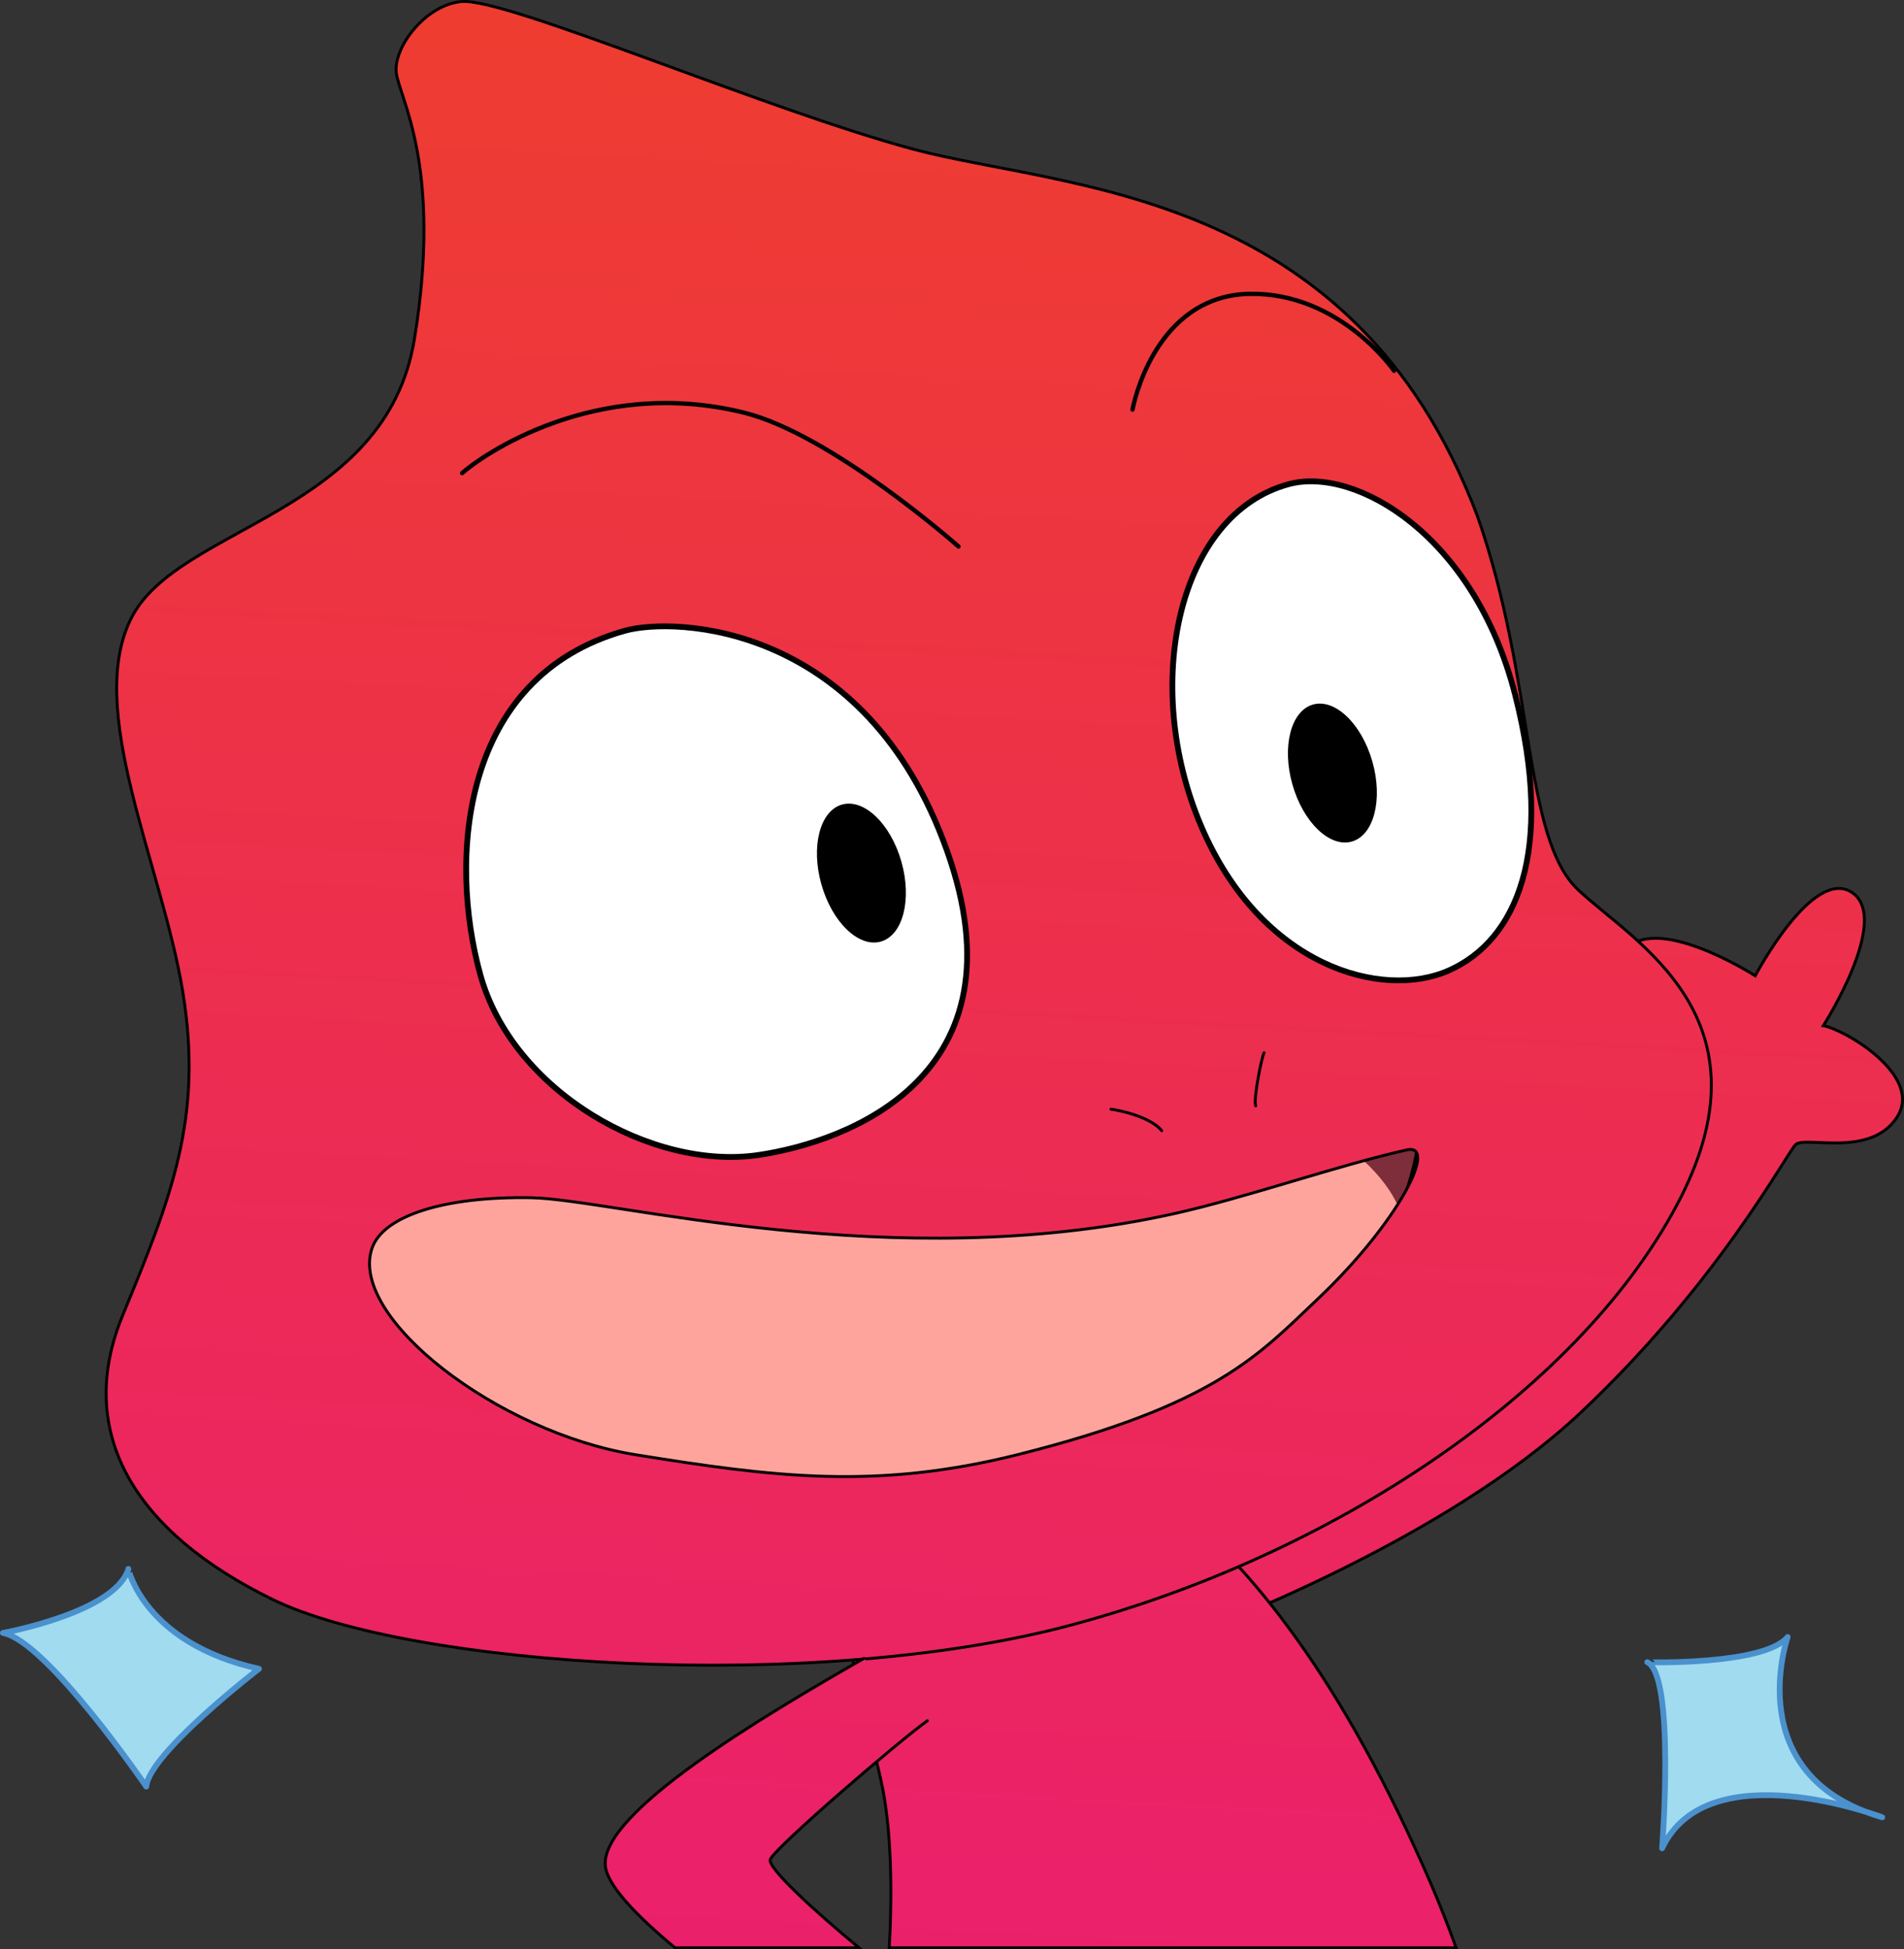 <svg xmlns="http://www.w3.org/2000/svg" xmlns:xlink="http://www.w3.org/1999/xlink" viewBox="0 0 329.17 336.98"><rect x="0" y="0" width="329.17" height="336.98" fill="#333333" stroke="none"/><defs><style>.cls-1{fill:none;}.cls-1,.cls-10,.cls-2,.cls-3,.cls-4,.cls-5,.cls-6,.cls-7,.cls-8{stroke:#000;stroke-miterlimit:10;}.cls-1,.cls-10,.cls-12,.cls-2,.cls-3,.cls-4,.cls-5,.cls-6,.cls-7,.cls-8{stroke-linecap:round;}.cls-1,.cls-2,.cls-3,.cls-4,.cls-5{stroke-width:0.5px;}.cls-2{fill:url(#linear-gradient);}.cls-3{fill:url(#linear-gradient-2);}.cls-4{fill:url(#linear-gradient-3);}.cls-5{fill:url(#linear-gradient-4);}.cls-6,.cls-7{stroke-width:0.75px;}.cls-6{fill:url(#linear-gradient-5);}.cls-7{fill:url(#linear-gradient-6);}.cls-8{fill:#fff;}.cls-9{clip-path:url(#clip-path);}.cls-10{fill:#7e2d3a;}.cls-11{fill:#fea49c;}.cls-12{fill:#a0dbf0;stroke:#4a91cd;stroke-linejoin:round;}</style><linearGradient id="linear-gradient" x1="867.48" y1="519.33" x2="898.62" y2="-62.71" gradientTransform="translate(-615.92)" gradientUnits="userSpaceOnUse"><stop offset="0" stop-color="#e9118b"/><stop offset="1" stop-color="#ef4323"/></linearGradient><linearGradient id="linear-gradient-2" x1="803.58" y1="515.91" x2="834.72" y2="-66.13" xlink:href="#linear-gradient"/><linearGradient id="linear-gradient-3" x1="754.69" y1="513.3" x2="785.83" y2="-68.74" xlink:href="#linear-gradient"/><linearGradient id="linear-gradient-4" x1="737.56" y1="512.38" x2="768.69" y2="-69.66" xlink:href="#linear-gradient"/><linearGradient id="linear-gradient-5" x1="716.09" y1="511.23" x2="747.23" y2="-70.81" xlink:href="#linear-gradient"/><linearGradient id="linear-gradient-6" x1="810.32" y1="516.27" x2="841.46" y2="-65.77" xlink:href="#linear-gradient"/><clipPath id="clip-path"><path class="cls-1" d="M243.22,198.79c-12,2.68-27.88,8.3-40.38,11.06-48.7,10.78-97.06-2.55-111-2.79-15.17-.27-25.68,3.19-27.54,8.78-4,11.91,21.73,31.82,45.57,35.65s41.51,6.12,66,0c34.23-8.56,41.78-17.3,51.9-26.88C241.88,211.26,248.68,197.58,243.22,198.79Z"/></clipPath></defs><title>Correct feedbacK_Camaleon4</title><g id="Layer_2" data-name="Layer 2"><g id="Layer_1-2" data-name="Layer 1"><path class="cls-2" d="M204.44,283.31c4-1.6,45.11-16.77,68.86-39.13s35.53-44.71,37.13-46.3,13,2.39,17.56-4.79-9.18-15.17-12.77-15.77c0,0,11.77-18.37,5-23s-16.77,14.37-16.77,14.37-17.76-11.37-22.75-4,10.57,19.76,10.57,19.76-32.73,62.88-85.62,81.24"/><path class="cls-3" d="M153.74,336.73h98c-1.28-3.58-2.72-7.23-4.33-11-30.34-70.26-64.19-80.76-80.64-77.44-33,6.65-17.3,44.44-14.11,61.21C154,316.61,154.32,326.32,153.74,336.73Z"/><path class="cls-4" d="M79.75.27C87.47-.47,132.18,18.9,158,25.82s75.85,6.39,97.4,63.34c10.12,28.88,7.85,55.62,17.43,64.67s34.4,22.09,17,54.63S230,268.93,185.28,280.91,70.9,288.1,47.15,276.52s-34.33-28.74-25.95-49.1,14-34.13,10.38-56.09-17-48.9-8.78-64.67,43.91-17.9,48.84-48S69,16.94,68.51,12.55,73.53.87,79.75.27Z"/><path class="cls-5" d="M149.35,286.7c-17.77,10.18-45.31,26.55-44.71,35.73.22,3.46,5.54,8.88,12.07,14.3h31.8c-7.28-6-16-13.92-15.33-15.3,1-2.2,22.36-20.56,27.15-23.95"/><path class="cls-6" d="M79.89,81.79C83,79,102.64,64.94,128.59,71.33c15.2,3.74,37.12,23.15,37.12,23.15"/><path class="cls-7" d="M195.79,70.8c.8-4,5.32-19.7,20.22-20,15.66-.28,25,13.3,25,13.3"/><path class="cls-8" d="M108,109.05c8.82-2.48,41.72-1.19,55.69,37.93s-17.24,50.42-32.54,52.69c-18.45,2.74-42.51-11-48.1-31.13S79.69,117,108,109.05Z"/><path class="cls-8" d="M222.8,83.7c11.65-3.15,32.14,9,39.12,36.33s.2,42.52-11.37,47.71-32.54-.6-42.92-25S203.64,88.89,222.8,83.7Z"/><ellipse cx="230.36" cy="133.62" rx="7.19" ry="12.31" transform="translate(-27.7 67.84) rotate(-15.81)"/><ellipse cx="148.93" cy="150.92" rx="7.19" ry="12.31" transform="translate(-35.49 46.3) rotate(-15.81)"/><g class="cls-9"><path class="cls-10" d="M244.54,167.06c-9.28,6.15-33.73,33.94-68.94,42.37s-60.57,11.15-74,7-24.71,1.2-25.53,13.79,12.44,33.09,36.28,36.92,56.49,2.79,84.93-13.92S241.4,218.09,245,200,246.52,165.75,244.54,167.06Z"/><path class="cls-11" d="M205.83,186.6c12,1.49,32.81,11.53,36.47,23.55s-47.71,61.48-102.61,55.71-87-3.63-88.09-33-5.82-25.81,30-27.61S199.35,185.79,205.83,186.6Z"/></g><path class="cls-1" d="M243.22,198.79c-12,2.68-27.88,8.3-40.38,11.06-48.7,10.78-97.06-2.55-111-2.79-15.17-.27-25.68,3.19-27.54,8.78-4,11.91,21.73,31.82,45.57,35.65s41.51,6.12,66,0c34.23-8.56,41.78-17.3,51.9-26.88C241.88,211.26,248.68,197.58,243.22,198.79Z"/><path class="cls-1" d="M192.06,191.76c1.33.13,6.92,1.33,8.78,3.72"/><path class="cls-1" d="M218.54,182c-.4.67-1.86,7.85-1.46,9.18"/><path class="cls-12" d="M309.06,283s-8.43,24,16.35,31.17c0,0-30.14-11.5-38.06,5.36,0,0,2.3-29.88-2.56-32.18C284.79,287.39,305,287.9,309.06,283Z"/><path class="cls-12" d="M44.77,288.5s-19,14.61-19.48,20.36c0,0-17.26-25.23-24.79-26.56,0,0,19.48-3.54,21.69-11.07C22.19,271.23,24.85,284.07,44.77,288.5Z"/></g></g></svg>